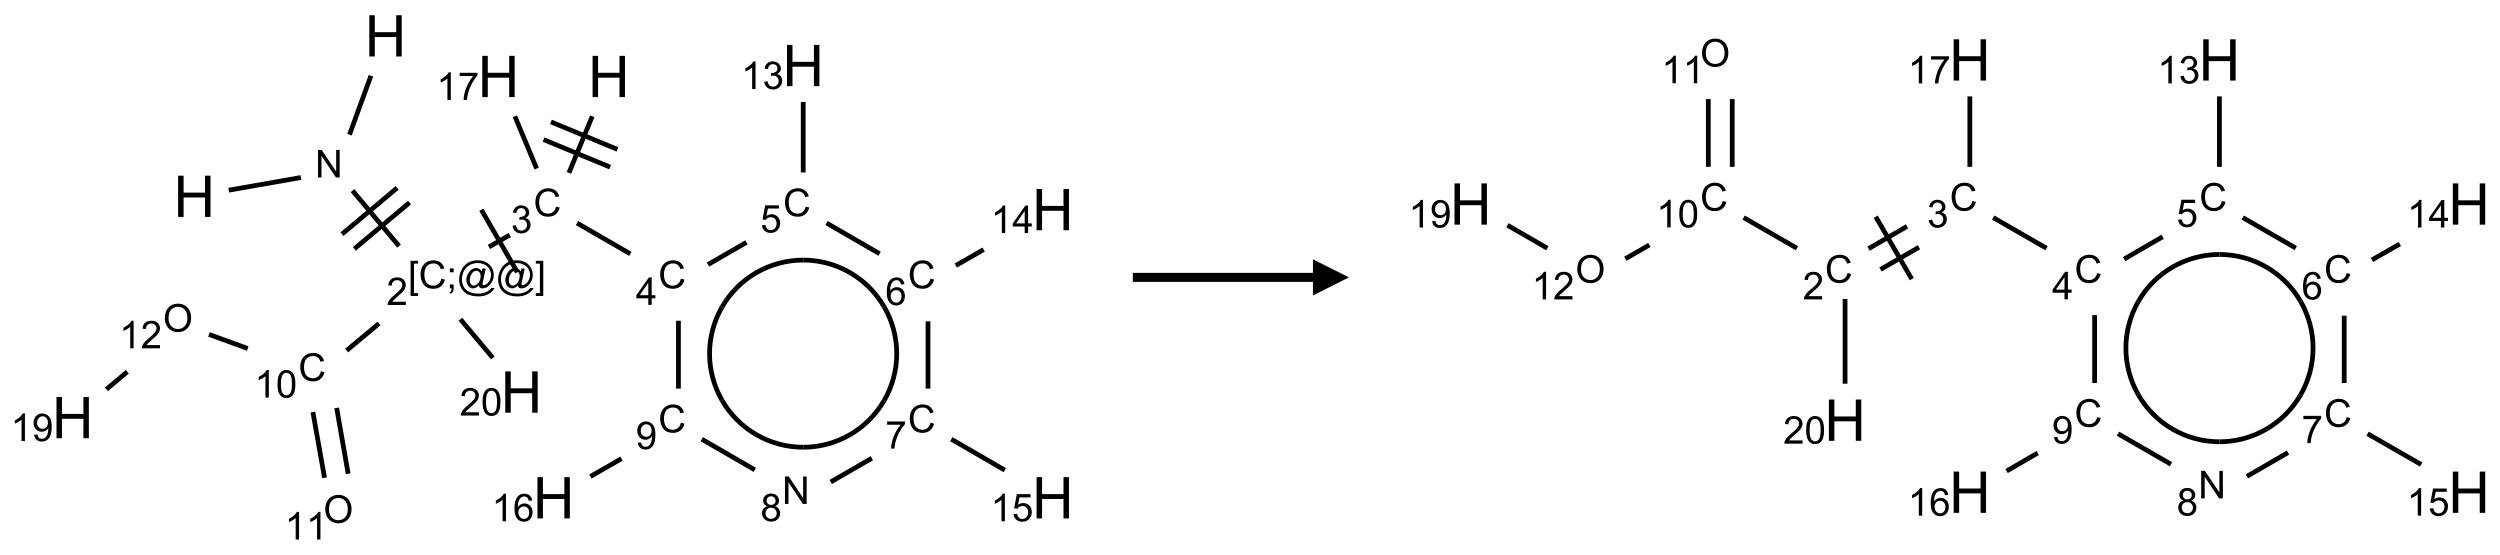 <?xml version="1.0" encoding="UTF-8"?>
<svg xmlns="http://www.w3.org/2000/svg" xmlns:xlink="http://www.w3.org/1999/xlink" width="694" height="154" viewBox="0 0 694 154">
<defs>
<g>
<g id="glyph-0-0">
<path d="M 2 0 L 2 -10 L 10 -10 L 10 0 Z M 2.25 -0.25 L 9.75 -0.25 L 9.75 -9.75 L 2.25 -9.75 Z M 2.25 -0.25 "/>
</g>
<g id="glyph-0-1">
<path d="M 1.281 0 L 1.281 -11.453 L 2.797 -11.453 L 2.797 -6.75 L 8.75 -6.75 L 8.75 -11.453 L 10.266 -11.453 L 10.266 0 L 8.75 0 L 8.75 -5.398 L 2.797 -5.398 L 2.797 0 Z M 1.281 0 "/>
</g>
<g id="glyph-1-0">
<path d="M 1.332 0 L 1.332 -6.668 L 6.668 -6.668 L 6.668 0 Z M 1.5 -0.168 L 6.5 -0.168 L 6.5 -6.5 L 1.5 -6.5 Z M 1.5 -0.168 "/>
</g>
<g id="glyph-1-1">
<path d="M 0.812 0 L 0.812 -7.637 L 1.848 -7.637 L 5.859 -1.641 L 5.859 -7.637 L 6.828 -7.637 L 6.828 0 L 5.793 0 L 1.781 -6 L 1.781 0 Z M 0.812 0 "/>
</g>
<g id="glyph-1-2">
<path d="M 0.723 2.121 L 0.723 -7.637 L 2.793 -7.637 L 2.793 -6.859 L 1.66 -6.859 L 1.66 1.344 L 2.793 1.344 L 2.793 2.121 Z M 0.723 2.121 "/>
</g>
<g id="glyph-1-3">
<path d="M 6.27 -2.676 L 7.281 -2.422 C 7.07 -1.594 6.688 -0.961 6.137 -0.523 C 5.586 -0.086 4.914 0.129 4.121 0.129 C 3.297 0.129 2.629 -0.039 2.113 -0.371 C 1.598 -0.707 1.203 -1.191 0.934 -1.828 C 0.664 -2.465 0.531 -3.145 0.531 -3.875 C 0.531 -4.672 0.684 -5.363 0.988 -5.957 C 1.293 -6.547 1.723 -6.996 2.285 -7.305 C 2.844 -7.613 3.461 -7.766 4.137 -7.766 C 4.898 -7.766 5.543 -7.57 6.062 -7.184 C 6.582 -6.793 6.945 -6.246 7.152 -5.543 L 6.156 -5.309 C 5.98 -5.863 5.723 -6.266 5.387 -6.52 C 5.051 -6.773 4.625 -6.902 4.113 -6.902 C 3.527 -6.902 3.039 -6.762 2.645 -6.48 C 2.25 -6.199 1.973 -5.82 1.812 -5.348 C 1.652 -4.871 1.574 -4.383 1.574 -3.879 C 1.574 -3.23 1.668 -2.664 1.855 -2.18 C 2.047 -1.695 2.34 -1.332 2.738 -1.094 C 3.137 -0.855 3.57 -0.734 4.035 -0.734 C 4.602 -0.734 5.082 -0.898 5.473 -1.223 C 5.867 -1.551 6.133 -2.035 6.27 -2.676 Z M 6.27 -2.676 "/>
</g>
<g id="glyph-1-4">
<path d="M 0.949 -4.465 L 0.949 -5.531 L 2.016 -5.531 L 2.016 -4.465 Z M 0.949 0 L 0.949 -1.066 L 2.016 -1.066 L 2.016 0 C 2.016 0.391 1.945 0.711 1.809 0.949 C 1.668 1.191 1.449 1.379 1.145 1.512 L 0.887 1.109 C 1.082 1.023 1.23 0.895 1.324 0.727 C 1.418 0.559 1.469 0.316 1.48 0 Z M 0.949 0 "/>
</g>
<g id="glyph-1-5">
<path d="M 6.047 -0.848 C 5.82 -0.59 5.57 -0.379 5.289 -0.223 C 5.008 -0.062 4.73 0.016 4.449 0.016 C 4.141 0.016 3.84 -0.074 3.547 -0.254 C 3.254 -0.434 3.02 -0.715 2.836 -1.09 C 2.652 -1.465 2.562 -1.875 2.562 -2.324 C 2.562 -2.875 2.703 -3.43 2.988 -3.98 C 3.27 -4.535 3.621 -4.953 4.043 -5.23 C 4.461 -5.508 4.871 -5.645 5.266 -5.645 C 5.566 -5.645 5.855 -5.566 6.129 -5.41 C 6.402 -5.25 6.641 -5.012 6.84 -4.688 L 7.016 -5.496 L 7.949 -5.496 L 7.199 -2 C 7.094 -1.516 7.043 -1.246 7.043 -1.191 C 7.043 -1.098 7.078 -1.02 7.148 -0.949 C 7.219 -0.883 7.305 -0.848 7.406 -0.848 C 7.59 -0.848 7.832 -0.953 8.129 -1.168 C 8.527 -1.445 8.84 -1.816 9.07 -2.285 C 9.301 -2.75 9.418 -3.234 9.418 -3.73 C 9.418 -4.309 9.27 -4.852 8.973 -5.355 C 8.676 -5.859 8.23 -6.262 7.645 -6.562 C 7.055 -6.863 6.406 -7.016 5.691 -7.016 C 4.879 -7.016 4.137 -6.824 3.465 -6.445 C 2.793 -6.066 2.273 -5.52 1.902 -4.809 C 1.535 -4.098 1.348 -3.34 1.348 -2.527 C 1.348 -1.676 1.535 -0.941 1.902 -0.328 C 2.273 0.285 2.809 0.742 3.508 1.035 C 4.207 1.328 4.984 1.473 5.832 1.473 C 6.742 1.473 7.504 1.32 8.121 1.016 C 8.734 0.711 9.195 0.34 9.5 -0.098 L 10.441 -0.098 C 10.266 0.266 9.961 0.637 9.531 1.016 C 9.102 1.395 8.59 1.695 7.996 1.914 C 7.402 2.133 6.688 2.246 5.848 2.246 C 5.078 2.246 4.367 2.145 3.715 1.949 C 3.066 1.75 2.512 1.453 2.051 1.055 C 1.594 0.656 1.25 0.199 1.016 -0.316 C 0.723 -0.973 0.578 -1.684 0.578 -2.441 C 0.578 -3.289 0.75 -4.098 1.098 -4.863 C 1.523 -5.805 2.125 -6.527 2.902 -7.027 C 3.684 -7.527 4.629 -7.777 5.738 -7.777 C 6.602 -7.777 7.375 -7.602 8.059 -7.246 C 8.746 -6.895 9.285 -6.371 9.684 -5.672 C 10.02 -5.07 10.188 -4.418 10.188 -3.715 C 10.188 -2.707 9.832 -1.812 9.125 -1.031 C 8.492 -0.328 7.801 0.02 7.051 0.02 C 6.812 0.02 6.617 -0.016 6.473 -0.09 C 6.324 -0.16 6.215 -0.266 6.145 -0.402 C 6.102 -0.488 6.066 -0.637 6.047 -0.848 Z M 3.527 -2.262 C 3.527 -1.785 3.641 -1.414 3.863 -1.152 C 4.09 -0.887 4.348 -0.754 4.641 -0.754 C 4.836 -0.754 5.039 -0.812 5.254 -0.93 C 5.469 -1.047 5.676 -1.219 5.871 -1.449 C 6.066 -1.676 6.23 -1.969 6.355 -2.32 C 6.48 -2.672 6.543 -3.027 6.543 -3.379 C 6.543 -3.852 6.426 -4.219 6.191 -4.48 C 5.957 -4.738 5.672 -4.871 5.332 -4.871 C 5.109 -4.871 4.902 -4.812 4.707 -4.699 C 4.512 -4.586 4.32 -4.406 4.137 -4.156 C 3.953 -3.906 3.805 -3.602 3.691 -3.246 C 3.582 -2.887 3.527 -2.559 3.527 -2.262 Z M 3.527 -2.262 "/>
</g>
<g id="glyph-1-6">
<path d="M 2.27 2.121 L 0.203 2.121 L 0.203 1.344 L 1.332 1.344 L 1.332 -6.859 L 0.203 -6.859 L 0.203 -7.637 L 2.27 -7.637 Z M 2.27 2.121 "/>
</g>
<g id="glyph-1-7">
<path d="M 5.371 -0.902 L 5.371 0 L 0.324 0 C 0.316 -0.227 0.352 -0.441 0.434 -0.652 C 0.562 -0.996 0.766 -1.332 1.051 -1.668 C 1.332 -2 1.742 -2.387 2.277 -2.824 C 3.105 -3.504 3.668 -4.043 3.957 -4.441 C 4.25 -4.84 4.395 -5.215 4.395 -5.566 C 4.395 -5.938 4.262 -6.254 3.996 -6.508 C 3.73 -6.762 3.387 -6.891 2.957 -6.891 C 2.508 -6.891 2.145 -6.754 1.875 -6.484 C 1.605 -6.215 1.469 -5.84 1.465 -5.359 L 0.5 -5.457 C 0.566 -6.176 0.812 -6.727 1.246 -7.102 C 1.676 -7.477 2.254 -7.668 2.98 -7.668 C 3.711 -7.668 4.293 -7.465 4.719 -7.059 C 5.145 -6.652 5.359 -6.148 5.359 -5.547 C 5.359 -5.242 5.297 -4.941 5.172 -4.645 C 5.047 -4.352 4.84 -4.039 4.551 -3.715 C 4.262 -3.387 3.777 -2.938 3.105 -2.371 C 2.543 -1.898 2.18 -1.578 2.02 -1.41 C 1.859 -1.242 1.73 -1.07 1.625 -0.902 Z M 5.371 -0.902 "/>
</g>
<g id="glyph-1-8">
<path d="M 0.449 -2.016 L 1.387 -2.141 C 1.492 -1.609 1.676 -1.227 1.934 -0.992 C 2.191 -0.758 2.508 -0.641 2.879 -0.641 C 3.32 -0.641 3.695 -0.793 3.996 -1.098 C 4.301 -1.402 4.453 -1.781 4.453 -2.234 C 4.453 -2.664 4.312 -3.02 4.031 -3.301 C 3.75 -3.578 3.391 -3.719 2.957 -3.719 C 2.781 -3.719 2.562 -3.684 2.297 -3.613 L 2.402 -4.438 C 2.465 -4.43 2.516 -4.426 2.551 -4.426 C 2.949 -4.426 3.312 -4.531 3.629 -4.738 C 3.949 -4.949 4.109 -5.27 4.109 -5.703 C 4.109 -6.047 3.992 -6.332 3.762 -6.559 C 3.527 -6.785 3.227 -6.895 2.859 -6.895 C 2.496 -6.895 2.191 -6.781 1.949 -6.551 C 1.707 -6.324 1.547 -5.98 1.48 -5.52 L 0.543 -5.688 C 0.656 -6.316 0.918 -6.805 1.324 -7.148 C 1.73 -7.492 2.234 -7.668 2.84 -7.668 C 3.254 -7.668 3.641 -7.578 3.988 -7.398 C 4.34 -7.219 4.609 -6.977 4.793 -6.668 C 4.98 -6.359 5.074 -6.031 5.074 -5.684 C 5.074 -5.352 4.984 -5.051 4.809 -4.781 C 4.629 -4.512 4.367 -4.297 4.02 -4.137 C 4.473 -4.031 4.824 -3.816 5.074 -3.488 C 5.324 -3.16 5.449 -2.75 5.449 -2.254 C 5.449 -1.59 5.203 -1.023 4.719 -0.559 C 4.234 -0.098 3.617 0.137 2.875 0.137 C 2.203 0.137 1.648 -0.062 1.207 -0.465 C 0.762 -0.863 0.512 -1.379 0.449 -2.016 Z M 0.449 -2.016 "/>
</g>
<g id="glyph-1-9">
<path d="M 3.449 0 L 3.449 -1.828 L 0.137 -1.828 L 0.137 -2.688 L 3.621 -7.637 L 4.387 -7.637 L 4.387 -2.688 L 5.418 -2.688 L 5.418 -1.828 L 4.387 -1.828 L 4.387 0 Z M 3.449 -2.688 L 3.449 -6.129 L 1.059 -2.688 Z M 3.449 -2.688 "/>
</g>
<g id="glyph-1-10">
<path d="M 0.441 -2 L 1.426 -2.082 C 1.5 -1.605 1.668 -1.242 1.934 -1.004 C 2.199 -0.762 2.52 -0.641 2.895 -0.641 C 3.348 -0.641 3.73 -0.812 4.043 -1.152 C 4.355 -1.492 4.512 -1.941 4.512 -2.504 C 4.512 -3.039 4.359 -3.461 4.059 -3.77 C 3.758 -4.078 3.367 -4.234 2.879 -4.234 C 2.578 -4.234 2.305 -4.164 2.062 -4.027 C 1.82 -3.891 1.629 -3.715 1.488 -3.496 L 0.609 -3.609 L 1.348 -7.531 L 5.145 -7.531 L 5.145 -6.637 L 2.098 -6.637 L 1.688 -4.582 C 2.145 -4.902 2.625 -5.062 3.129 -5.062 C 3.797 -5.062 4.359 -4.832 4.816 -4.371 C 5.277 -3.91 5.504 -3.312 5.504 -2.59 C 5.504 -1.898 5.305 -1.301 4.902 -0.797 C 4.41 -0.18 3.742 0.129 2.895 0.129 C 2.199 0.129 1.633 -0.062 1.195 -0.453 C 0.758 -0.844 0.504 -1.359 0.441 -2 Z M 0.441 -2 "/>
</g>
<g id="glyph-1-11">
<path d="M 3.973 0 L 3.035 0 L 3.035 -5.973 C 2.809 -5.758 2.516 -5.543 2.148 -5.328 C 1.781 -5.113 1.453 -4.953 1.16 -4.844 L 1.16 -5.75 C 1.684 -5.996 2.145 -6.297 2.535 -6.645 C 2.93 -6.996 3.207 -7.336 3.371 -7.668 L 3.973 -7.668 Z M 3.973 0 "/>
</g>
<g id="glyph-1-12">
<path d="M 5.309 -5.766 L 4.375 -5.691 C 4.293 -6.059 4.172 -6.328 4.02 -6.496 C 3.766 -6.762 3.453 -6.895 3.082 -6.895 C 2.785 -6.895 2.523 -6.812 2.297 -6.645 C 2 -6.43 1.77 -6.117 1.598 -5.703 C 1.43 -5.289 1.34 -4.703 1.332 -3.938 C 1.559 -4.281 1.836 -4.535 2.16 -4.703 C 2.488 -4.871 2.828 -4.953 3.188 -4.953 C 3.812 -4.953 4.344 -4.723 4.785 -4.262 C 5.223 -3.801 5.441 -3.207 5.441 -2.48 C 5.441 -2 5.34 -1.555 5.133 -1.145 C 4.926 -0.73 4.641 -0.418 4.281 -0.199 C 3.922 0.02 3.512 0.129 3.051 0.129 C 2.27 0.129 1.633 -0.156 1.141 -0.73 C 0.648 -1.305 0.402 -2.254 0.402 -3.574 C 0.402 -5.051 0.672 -6.121 1.219 -6.793 C 1.695 -7.375 2.336 -7.668 3.141 -7.668 C 3.742 -7.668 4.234 -7.5 4.617 -7.16 C 5 -6.824 5.23 -6.359 5.309 -5.766 Z M 1.48 -2.473 C 1.48 -2.152 1.547 -1.844 1.684 -1.547 C 1.82 -1.25 2.016 -1.027 2.262 -0.871 C 2.508 -0.719 2.766 -0.641 3.035 -0.641 C 3.434 -0.641 3.773 -0.801 4.059 -1.121 C 4.344 -1.441 4.484 -1.875 4.484 -2.422 C 4.484 -2.949 4.344 -3.367 4.062 -3.668 C 3.781 -3.973 3.426 -4.125 3 -4.125 C 2.578 -4.125 2.219 -3.973 1.922 -3.668 C 1.625 -3.363 1.48 -2.969 1.48 -2.473 Z M 1.48 -2.473 "/>
</g>
<g id="glyph-1-13">
<path d="M 0.504 -6.637 L 0.504 -7.535 L 5.449 -7.535 L 5.449 -6.809 C 4.961 -6.289 4.48 -5.602 4.004 -4.746 C 3.527 -3.887 3.156 -3.004 2.895 -2.098 C 2.707 -1.461 2.59 -0.762 2.535 0 L 1.574 0 C 1.582 -0.602 1.703 -1.328 1.926 -2.176 C 2.152 -3.027 2.477 -3.848 2.898 -4.637 C 3.32 -5.426 3.77 -6.094 4.246 -6.637 Z M 0.504 -6.637 "/>
</g>
<g id="glyph-1-14">
<path d="M 1.887 -4.141 C 1.496 -4.281 1.207 -4.484 1.02 -4.75 C 0.832 -5.016 0.738 -5.328 0.738 -5.699 C 0.738 -6.254 0.938 -6.719 1.34 -7.098 C 1.738 -7.477 2.27 -7.668 2.934 -7.668 C 3.598 -7.668 4.137 -7.473 4.543 -7.086 C 4.949 -6.699 5.152 -6.227 5.152 -5.672 C 5.152 -5.316 5.059 -5.008 4.871 -4.746 C 4.688 -4.484 4.406 -4.281 4.027 -4.141 C 4.496 -3.988 4.852 -3.742 5.098 -3.402 C 5.34 -3.062 5.465 -2.656 5.465 -2.184 C 5.465 -1.531 5.234 -0.98 4.77 -0.535 C 4.309 -0.09 3.703 0.129 2.949 0.129 C 2.195 0.129 1.586 -0.094 1.125 -0.539 C 0.664 -0.984 0.434 -1.543 0.434 -2.207 C 0.434 -2.703 0.559 -3.121 0.809 -3.457 C 1.062 -3.793 1.422 -4.02 1.887 -4.141 Z M 1.699 -5.73 C 1.699 -5.367 1.812 -5.074 2.047 -4.844 C 2.281 -4.613 2.582 -4.5 2.953 -4.5 C 3.312 -4.5 3.609 -4.613 3.84 -4.84 C 4.07 -5.066 4.188 -5.348 4.188 -5.676 C 4.188 -6.02 4.07 -6.309 3.832 -6.543 C 3.594 -6.777 3.297 -6.895 2.941 -6.895 C 2.586 -6.895 2.289 -6.781 2.051 -6.551 C 1.816 -6.324 1.699 -6.047 1.699 -5.73 Z M 1.395 -2.203 C 1.395 -1.938 1.461 -1.676 1.586 -1.426 C 1.711 -1.176 1.902 -0.984 2.152 -0.848 C 2.402 -0.711 2.672 -0.641 2.957 -0.641 C 3.406 -0.641 3.777 -0.785 4.066 -1.074 C 4.359 -1.363 4.504 -1.727 4.504 -2.172 C 4.504 -2.625 4.355 -2.996 4.055 -3.293 C 3.754 -3.586 3.379 -3.734 2.926 -3.734 C 2.484 -3.734 2.121 -3.59 1.832 -3.297 C 1.543 -3.004 1.395 -2.641 1.395 -2.203 Z M 1.395 -2.203 "/>
</g>
<g id="glyph-1-15">
<path d="M 0.582 -1.766 L 1.484 -1.848 C 1.562 -1.426 1.707 -1.117 1.922 -0.926 C 2.137 -0.734 2.414 -0.641 2.75 -0.641 C 3.039 -0.641 3.289 -0.707 3.508 -0.84 C 3.727 -0.973 3.902 -1.148 4.043 -1.367 C 4.18 -1.586 4.297 -1.887 4.391 -2.262 C 4.484 -2.637 4.531 -3.016 4.531 -3.406 C 4.531 -3.449 4.531 -3.512 4.527 -3.594 C 4.34 -3.297 4.082 -3.055 3.758 -2.867 C 3.434 -2.68 3.082 -2.59 2.703 -2.59 C 2.07 -2.59 1.535 -2.816 1.098 -3.277 C 0.66 -3.734 0.441 -4.34 0.441 -5.09 C 0.441 -5.863 0.672 -6.484 1.129 -6.957 C 1.586 -7.43 2.156 -7.668 2.844 -7.668 C 3.34 -7.668 3.793 -7.531 4.207 -7.266 C 4.617 -7 4.93 -6.617 5.145 -6.121 C 5.355 -5.629 5.465 -4.91 5.465 -3.973 C 5.465 -2.996 5.359 -2.223 5.145 -1.645 C 4.934 -1.066 4.617 -0.625 4.199 -0.324 C 3.781 -0.02 3.293 0.129 2.73 0.129 C 2.133 0.129 1.645 -0.035 1.266 -0.367 C 0.887 -0.699 0.66 -1.164 0.582 -1.766 Z M 4.422 -5.137 C 4.422 -5.676 4.277 -6.102 3.992 -6.418 C 3.707 -6.734 3.359 -6.891 2.957 -6.891 C 2.543 -6.891 2.18 -6.719 1.871 -6.379 C 1.562 -6.039 1.406 -5.598 1.406 -5.059 C 1.406 -4.57 1.555 -4.176 1.848 -3.871 C 2.141 -3.566 2.5 -3.418 2.934 -3.418 C 3.367 -3.418 3.723 -3.57 4.004 -3.871 C 4.281 -4.176 4.422 -4.598 4.422 -5.137 Z M 4.422 -5.137 "/>
</g>
<g id="glyph-1-16">
<path d="M 0.441 -3.766 C 0.441 -4.668 0.535 -5.395 0.723 -5.945 C 0.906 -6.496 1.184 -6.922 1.551 -7.219 C 1.918 -7.516 2.375 -7.668 2.934 -7.668 C 3.344 -7.668 3.703 -7.586 4.012 -7.418 C 4.32 -7.254 4.574 -7.016 4.777 -6.707 C 4.977 -6.395 5.137 -6.016 5.25 -5.57 C 5.363 -5.125 5.422 -4.523 5.422 -3.766 C 5.422 -2.871 5.328 -2.148 5.145 -1.598 C 4.961 -1.047 4.688 -0.621 4.32 -0.32 C 3.953 -0.02 3.492 0.129 2.934 0.129 C 2.195 0.129 1.617 -0.133 1.199 -0.66 C 0.695 -1.297 0.441 -2.332 0.441 -3.766 Z M 1.406 -3.766 C 1.406 -2.512 1.555 -1.68 1.848 -1.262 C 2.141 -0.848 2.5 -0.641 2.934 -0.641 C 3.363 -0.641 3.727 -0.848 4.02 -1.266 C 4.312 -1.684 4.457 -2.516 4.457 -3.766 C 4.457 -5.023 4.312 -5.859 4.02 -6.27 C 3.727 -6.684 3.359 -6.891 2.922 -6.891 C 2.492 -6.891 2.148 -6.707 1.891 -6.344 C 1.566 -5.879 1.406 -5.02 1.406 -3.766 Z M 1.406 -3.766 "/>
</g>
<g id="glyph-1-17">
<path d="M 0.516 -3.719 C 0.516 -4.984 0.855 -5.977 1.535 -6.695 C 2.215 -7.414 3.094 -7.77 4.172 -7.77 C 4.875 -7.77 5.512 -7.602 6.078 -7.266 C 6.645 -6.93 7.074 -6.461 7.371 -5.855 C 7.668 -5.254 7.816 -4.57 7.816 -3.809 C 7.816 -3.035 7.66 -2.34 7.348 -1.73 C 7.035 -1.117 6.594 -0.656 6.02 -0.34 C 5.449 -0.027 4.828 0.129 4.168 0.129 C 3.449 0.129 2.805 -0.043 2.238 -0.391 C 1.672 -0.738 1.246 -1.211 0.953 -1.812 C 0.66 -2.414 0.516 -3.047 0.516 -3.719 Z M 1.559 -3.703 C 1.559 -2.781 1.805 -2.059 2.301 -1.527 C 2.793 -1 3.414 -0.734 4.16 -0.734 C 4.922 -0.734 5.547 -1 6.039 -1.535 C 6.531 -2.07 6.777 -2.828 6.777 -3.812 C 6.777 -4.434 6.672 -4.977 6.461 -5.441 C 6.25 -5.902 5.945 -6.262 5.539 -6.52 C 5.133 -6.773 4.68 -6.902 4.176 -6.902 C 3.461 -6.902 2.848 -6.656 2.332 -6.164 C 1.816 -5.672 1.559 -4.852 1.559 -3.703 Z M 1.559 -3.703 "/>
</g>
</g>
</defs>
<path fill="none" stroke-width="0.033" stroke-linecap="butt" stroke-linejoin="miter" stroke="rgb(0%, 0%, 0%)" stroke-opacity="1" stroke-miterlimit="10" d="M 1.083 1.071 L 1.584 0.983 " transform="matrix(40, 0, 0, 40, 20.174, 9.957)"/>
<path fill="none" stroke-width="0.033" stroke-linecap="butt" stroke-linejoin="miter" stroke="rgb(0%, 0%, 0%)" stroke-opacity="1" stroke-miterlimit="10" d="M 1.921 0.686 L 2.07 0.277 " transform="matrix(40, 0, 0, 40, 20.174, 9.957)"/>
<path fill="none" stroke-width="0.033" stroke-linecap="butt" stroke-linejoin="miter" stroke="rgb(0%, 0%, 0%)" stroke-opacity="1" stroke-miterlimit="10" d="M 1.942 1.074 L 2.265 1.459 " transform="matrix(40, 0, 0, 40, 20.174, 9.957)"/>
<path fill="none" stroke-width="0.033" stroke-linecap="butt" stroke-linejoin="miter" stroke="rgb(0%, 0%, 0%)" stroke-opacity="1" stroke-miterlimit="10" d="M 1.955 1.478 L 2.338 1.157 " transform="matrix(40, 0, 0, 40, 20.174, 9.957)"/>
<path fill="none" stroke-width="0.033" stroke-linecap="butt" stroke-linejoin="miter" stroke="rgb(0%, 0%, 0%)" stroke-opacity="1" stroke-miterlimit="10" d="M 1.869 1.376 L 2.252 1.055 " transform="matrix(40, 0, 0, 40, 20.174, 9.957)"/>
<path fill="none" stroke-width="0.033" stroke-linecap="butt" stroke-linejoin="miter" stroke="rgb(0%, 0%, 0%)" stroke-opacity="1" stroke-miterlimit="10" d="M 2.889 1.465 L 3.033 1.382 " transform="matrix(40, 0, 0, 40, 20.174, 9.957)"/>
<path fill="none" stroke-width="0.033" stroke-linecap="butt" stroke-linejoin="miter" stroke="rgb(0%, 0%, 0%)" stroke-opacity="1" stroke-miterlimit="10" d="M 3.086 1.64 L 2.836 1.207 " transform="matrix(40, 0, 0, 40, 20.174, 9.957)"/>
<path fill="none" stroke-width="0.033" stroke-linecap="butt" stroke-linejoin="miter" stroke="rgb(0%, 0%, 0%)" stroke-opacity="1" stroke-miterlimit="10" d="M 3.444 0.951 L 3.606 0.558 " transform="matrix(40, 0, 0, 40, 20.174, 9.957)"/>
<path fill="none" stroke-width="0.033" stroke-linecap="butt" stroke-linejoin="miter" stroke="rgb(0%, 0%, 0%)" stroke-opacity="1" stroke-miterlimit="10" d="M 3.781 0.788 L 3.319 0.597 " transform="matrix(40, 0, 0, 40, 20.174, 9.957)"/>
<path fill="none" stroke-width="0.033" stroke-linecap="butt" stroke-linejoin="miter" stroke="rgb(0%, 0%, 0%)" stroke-opacity="1" stroke-miterlimit="10" d="M 3.73 0.911 L 3.268 0.72 " transform="matrix(40, 0, 0, 40, 20.174, 9.957)"/>
<path fill="none" stroke-width="0.033" stroke-linecap="butt" stroke-linejoin="miter" stroke="rgb(0%, 0%, 0%)" stroke-opacity="1" stroke-miterlimit="10" d="M 3.5 1.299 L 3.87 1.513 " transform="matrix(40, 0, 0, 40, 20.174, 9.957)"/>
<path fill="none" stroke-width="0.033" stroke-linecap="butt" stroke-linejoin="miter" stroke="rgb(0%, 0%, 0%)" stroke-opacity="1" stroke-miterlimit="10" d="M 4.409 1.587 L 4.676 1.433 " transform="matrix(40, 0, 0, 40, 20.174, 9.957)"/>
<path fill="none" stroke-width="0.033" stroke-linecap="butt" stroke-linejoin="miter" stroke="rgb(0%, 0%, 0%)" stroke-opacity="1" stroke-miterlimit="10" d="M 5.07 0.948 L 5.07 0.459 " transform="matrix(40, 0, 0, 40, 20.174, 9.957)"/>
<path fill="none" stroke-width="0.033" stroke-linecap="butt" stroke-linejoin="miter" stroke="rgb(0%, 0%, 0%)" stroke-opacity="1" stroke-miterlimit="10" d="M 5.232 1.299 L 5.6 1.512 " transform="matrix(40, 0, 0, 40, 20.174, 9.957)"/>
<path fill="none" stroke-width="0.033" stroke-linecap="butt" stroke-linejoin="miter" stroke="rgb(0%, 0%, 0%)" stroke-opacity="1" stroke-miterlimit="10" d="M 6.129 1.594 L 6.322 1.483 " transform="matrix(40, 0, 0, 40, 20.174, 9.957)"/>
<path fill="none" stroke-width="0.033" stroke-linecap="butt" stroke-linejoin="miter" stroke="rgb(0%, 0%, 0%)" stroke-opacity="1" stroke-miterlimit="10" d="M 5.936 1.981 L 5.936 2.448 " transform="matrix(40, 0, 0, 40, 20.174, 9.957)"/>
<path fill="none" stroke-width="0.033" stroke-linecap="butt" stroke-linejoin="miter" stroke="rgb(0%, 0%, 0%)" stroke-opacity="1" stroke-miterlimit="10" d="M 6.098 2.799 L 6.469 3.014 " transform="matrix(40, 0, 0, 40, 20.174, 9.957)"/>
<path fill="none" stroke-width="0.033" stroke-linecap="butt" stroke-linejoin="miter" stroke="rgb(0%, 0%, 0%)" stroke-opacity="1" stroke-miterlimit="10" d="M 5.546 2.931 L 5.261 3.096 " transform="matrix(40, 0, 0, 40, 20.174, 9.957)"/>
<path fill="none" stroke-width="0.033" stroke-linecap="butt" stroke-linejoin="miter" stroke="rgb(0%, 0%, 0%)" stroke-opacity="1" stroke-miterlimit="10" d="M 4.734 3.012 L 4.366 2.799 " transform="matrix(40, 0, 0, 40, 20.174, 9.957)"/>
<path fill="none" stroke-width="0.033" stroke-linecap="butt" stroke-linejoin="miter" stroke="rgb(0%, 0%, 0%)" stroke-opacity="1" stroke-miterlimit="10" d="M 4.204 2.448 L 4.204 1.977 " transform="matrix(40, 0, 0, 40, 20.174, 9.957)"/>
<path fill="none" stroke-width="0.033" stroke-linecap="butt" stroke-linejoin="miter" stroke="rgb(0%, 0%, 0%)" stroke-opacity="1" stroke-miterlimit="10" d="M 3.809 2.934 L 3.593 3.058 " transform="matrix(40, 0, 0, 40, 20.174, 9.957)"/>
<path fill="none" stroke-width="0.033" stroke-linecap="butt" stroke-linejoin="miter" stroke="rgb(0%, 0%, 0%)" stroke-opacity="1" stroke-miterlimit="10" d="M 3.22 0.921 L 3.069 0.558 " transform="matrix(40, 0, 0, 40, 20.174, 9.957)"/>
<path fill="none" stroke-width="0.033" stroke-linecap="butt" stroke-linejoin="miter" stroke="rgb(0%, 0%, 0%)" stroke-opacity="1" stroke-miterlimit="10" d="M 2.126 1.996 L 1.901 2.184 " transform="matrix(40, 0, 0, 40, 20.174, 9.957)"/>
<path fill="none" stroke-width="0.033" stroke-linecap="butt" stroke-linejoin="miter" stroke="rgb(0%, 0%, 0%)" stroke-opacity="1" stroke-miterlimit="10" d="M 1.667 2.611 L 1.748 3.067 " transform="matrix(40, 0, 0, 40, 20.174, 9.957)"/>
<path fill="none" stroke-width="0.033" stroke-linecap="butt" stroke-linejoin="miter" stroke="rgb(0%, 0%, 0%)" stroke-opacity="1" stroke-miterlimit="10" d="M 1.832 2.582 L 1.912 3.039 " transform="matrix(40, 0, 0, 40, 20.174, 9.957)"/>
<path fill="none" stroke-width="0.033" stroke-linecap="butt" stroke-linejoin="miter" stroke="rgb(0%, 0%, 0%)" stroke-opacity="1" stroke-miterlimit="10" d="M 1.215 2.17 L 0.946 2.072 " transform="matrix(40, 0, 0, 40, 20.174, 9.957)"/>
<path fill="none" stroke-width="0.033" stroke-linecap="butt" stroke-linejoin="miter" stroke="rgb(0%, 0%, 0%)" stroke-opacity="1" stroke-miterlimit="10" d="M 0.379 2.331 L 0.234 2.453 " transform="matrix(40, 0, 0, 40, 20.174, 9.957)"/>
<path fill="none" stroke-width="0.033" stroke-linecap="butt" stroke-linejoin="miter" stroke="rgb(0%, 0%, 0%)" stroke-opacity="1" stroke-miterlimit="10" d="M 2.691 1.967 L 2.916 2.235 " transform="matrix(40, 0, 0, 40, 20.174, 9.957)"/>
<path fill="none" stroke-width="0.033" stroke-linecap="butt" stroke-linejoin="miter" stroke="rgb(0%, 0%, 0%)" stroke-opacity="1" stroke-miterlimit="10" d="M 4.507 1.881 C 4.623 1.68 4.838 1.556 5.07 1.556 " transform="matrix(40, 0, 0, 40, 20.174, 9.957)"/>
<path fill="none" stroke-width="0.033" stroke-linecap="butt" stroke-linejoin="miter" stroke="rgb(0%, 0%, 0%)" stroke-opacity="1" stroke-miterlimit="10" d="M 4.507 2.53 C 4.391 2.329 4.391 2.082 4.507 1.881 " transform="matrix(40, 0, 0, 40, 20.174, 9.957)"/>
<path fill="none" stroke-width="0.033" stroke-linecap="butt" stroke-linejoin="miter" stroke="rgb(0%, 0%, 0%)" stroke-opacity="1" stroke-miterlimit="10" d="M 5.07 2.855 C 4.838 2.855 4.623 2.731 4.507 2.53 " transform="matrix(40, 0, 0, 40, 20.174, 9.957)"/>
<path fill="none" stroke-width="0.033" stroke-linecap="butt" stroke-linejoin="miter" stroke="rgb(0%, 0%, 0%)" stroke-opacity="1" stroke-miterlimit="10" d="M 5.632 2.53 C 5.516 2.731 5.302 2.855 5.07 2.855 " transform="matrix(40, 0, 0, 40, 20.174, 9.957)"/>
<path fill="none" stroke-width="0.033" stroke-linecap="butt" stroke-linejoin="miter" stroke="rgb(0%, 0%, 0%)" stroke-opacity="1" stroke-miterlimit="10" d="M 5.632 1.881 C 5.748 2.082 5.748 2.329 5.632 2.53 " transform="matrix(40, 0, 0, 40, 20.174, 9.957)"/>
<path fill="none" stroke-width="0.033" stroke-linecap="butt" stroke-linejoin="miter" stroke="rgb(0%, 0%, 0%)" stroke-opacity="1" stroke-miterlimit="10" d="M 5.07 1.556 C 5.302 1.556 5.516 1.68 5.632 1.881 " transform="matrix(40, 0, 0, 40, 20.174, 9.957)"/>
<g fill="rgb(0%, 0%, 0%)" fill-opacity="1">
<use xlink:href="#glyph-0-1" x="48.168" y="60.219"/>
</g>
<g fill="rgb(0%, 0%, 0%)" fill-opacity="1">
<use xlink:href="#glyph-1-1" x="87.461" y="49.258"/>
</g>
<g fill="rgb(0%, 0%, 0%)" fill-opacity="1">
<use xlink:href="#glyph-0-1" x="101.242" y="15.684"/>
</g>
<g fill="rgb(0%, 0%, 0%)" fill-opacity="1">
<use xlink:href="#glyph-1-2" x="113.258" y="80.039"/>
<use xlink:href="#glyph-1-3" x="116.221" y="80.039"/>
<use xlink:href="#glyph-1-4" x="123.924" y="80.039"/>
<use xlink:href="#glyph-1-5" x="126.888" y="80.039"/>
<use xlink:href="#glyph-1-5" x="137.716" y="80.039"/>
<use xlink:href="#glyph-1-6" x="148.544" y="80.039"/>
</g>
<g fill="rgb(0%, 0%, 0%)" fill-opacity="1">
<use xlink:href="#glyph-1-7" x="107.281" y="84.668"/>
</g>
<g fill="rgb(0%, 0%, 0%)" fill-opacity="1">
<use xlink:href="#glyph-1-3" x="148.094" y="60.031"/>
</g>
<g fill="rgb(0%, 0%, 0%)" fill-opacity="1">
<use xlink:href="#glyph-1-8" x="141.844" y="64.668"/>
</g>
<g fill="rgb(0%, 0%, 0%)" fill-opacity="1">
<use xlink:href="#glyph-0-1" x="163.223" y="26.957"/>
</g>
<g fill="rgb(0%, 0%, 0%)" fill-opacity="1">
<use xlink:href="#glyph-1-3" x="182.734" y="80.031"/>
</g>
<g fill="rgb(0%, 0%, 0%)" fill-opacity="1">
<use xlink:href="#glyph-1-9" x="176.516" y="84.637"/>
</g>
<g fill="rgb(0%, 0%, 0%)" fill-opacity="1">
<use xlink:href="#glyph-1-3" x="217.375" y="60.031"/>
</g>
<g fill="rgb(0%, 0%, 0%)" fill-opacity="1">
<use xlink:href="#glyph-1-10" x="211.066" y="64.535"/>
</g>
<g fill="rgb(0%, 0%, 0%)" fill-opacity="1">
<use xlink:href="#glyph-0-1" x="217.195" y="23.914"/>
</g>
<g fill="rgb(0%, 0%, 0%)" fill-opacity="1">
<use xlink:href="#glyph-1-11" x="205.762" y="24.707"/>
<use xlink:href="#glyph-1-8" x="211.694" y="24.707"/>
</g>
<g fill="rgb(0%, 0%, 0%)" fill-opacity="1">
<use xlink:href="#glyph-1-3" x="252.016" y="80.031"/>
</g>
<g fill="rgb(0%, 0%, 0%)" fill-opacity="1">
<use xlink:href="#glyph-1-12" x="245.77" y="84.668"/>
</g>
<g fill="rgb(0%, 0%, 0%)" fill-opacity="1">
<use xlink:href="#glyph-0-1" x="286.477" y="63.914"/>
</g>
<g fill="rgb(0%, 0%, 0%)" fill-opacity="1">
<use xlink:href="#glyph-1-11" x="275.074" y="64.707"/>
<use xlink:href="#glyph-1-9" x="281.007" y="64.707"/>
</g>
<g fill="rgb(0%, 0%, 0%)" fill-opacity="1">
<use xlink:href="#glyph-1-3" x="252.016" y="120.031"/>
</g>
<g fill="rgb(0%, 0%, 0%)" fill-opacity="1">
<use xlink:href="#glyph-1-13" x="245.766" y="124.539"/>
</g>
<g fill="rgb(0%, 0%, 0%)" fill-opacity="1">
<use xlink:href="#glyph-0-1" x="286.477" y="143.914"/>
</g>
<g fill="rgb(0%, 0%, 0%)" fill-opacity="1">
<use xlink:href="#glyph-1-11" x="274.984" y="144.707"/>
<use xlink:href="#glyph-1-10" x="280.917" y="144.707"/>
</g>
<g fill="rgb(0%, 0%, 0%)" fill-opacity="1">
<use xlink:href="#glyph-1-1" x="217.094" y="139.898"/>
</g>
<g fill="rgb(0%, 0%, 0%)" fill-opacity="1">
<use xlink:href="#glyph-1-14" x="211.109" y="144.668"/>
</g>
<g fill="rgb(0%, 0%, 0%)" fill-opacity="1">
<use xlink:href="#glyph-1-3" x="182.734" y="120.031"/>
</g>
<g fill="rgb(0%, 0%, 0%)" fill-opacity="1">
<use xlink:href="#glyph-1-15" x="176.465" y="124.668"/>
</g>
<g fill="rgb(0%, 0%, 0%)" fill-opacity="1">
<use xlink:href="#glyph-0-1" x="147.914" y="143.914"/>
</g>
<g fill="rgb(0%, 0%, 0%)" fill-opacity="1">
<use xlink:href="#glyph-1-11" x="136.484" y="144.707"/>
<use xlink:href="#glyph-1-12" x="142.417" y="144.707"/>
</g>
<g fill="rgb(0%, 0%, 0%)" fill-opacity="1">
<use xlink:href="#glyph-0-1" x="132.605" y="26.957"/>
</g>
<g fill="rgb(0%, 0%, 0%)" fill-opacity="1">
<use xlink:href="#glyph-1-11" x="121.172" y="27.75"/>
<use xlink:href="#glyph-1-13" x="127.104" y="27.75"/>
</g>
<g fill="rgb(0%, 0%, 0%)" fill-opacity="1">
<use xlink:href="#glyph-1-3" x="82.812" y="105.742"/>
</g>
<g fill="rgb(0%, 0%, 0%)" fill-opacity="1">
<use xlink:href="#glyph-1-11" x="70.652" y="110.379"/>
<use xlink:href="#glyph-1-16" x="76.585" y="110.379"/>
</g>
<g fill="rgb(0%, 0%, 0%)" fill-opacity="1">
<use xlink:href="#glyph-1-17" x="89.773" y="145.141"/>
</g>
<g fill="rgb(0%, 0%, 0%)" fill-opacity="1">
<use xlink:href="#glyph-1-11" x="79.047" y="149.77"/>
<use xlink:href="#glyph-1-11" x="84.979" y="149.77"/>
</g>
<g fill="rgb(0%, 0%, 0%)" fill-opacity="1">
<use xlink:href="#glyph-1-17" x="45.238" y="92.066"/>
</g>
<g fill="rgb(0%, 0%, 0%)" fill-opacity="1">
<use xlink:href="#glyph-1-11" x="33.117" y="96.699"/>
<use xlink:href="#glyph-1-7" x="39.049" y="96.699"/>
</g>
<g fill="rgb(0%, 0%, 0%)" fill-opacity="1">
<use xlink:href="#glyph-0-1" x="14.402" y="121.656"/>
</g>
<g fill="rgb(0%, 0%, 0%)" fill-opacity="1">
<use xlink:href="#glyph-1-11" x="2.949" y="122.449"/>
<use xlink:href="#glyph-1-15" x="8.882" y="122.449"/>
</g>
<g fill="rgb(0%, 0%, 0%)" fill-opacity="1">
<use xlink:href="#glyph-0-1" x="138.984" y="114.555"/>
</g>
<g fill="rgb(0%, 0%, 0%)" fill-opacity="1">
<use xlink:href="#glyph-1-7" x="127.578" y="115.348"/>
<use xlink:href="#glyph-1-16" x="133.51" y="115.348"/>
</g>
<path fill-rule="nonzero" fill="rgb(0%, 0%, 0%)" fill-opacity="1" d="M 314.477 78.25 L 364.477 78.25 L 364.477 82 L 374.477 77 L 364.477 72 L 364.477 75.75 L 314.477 75.75 "/>
<path fill="none" stroke-width="0.033" stroke-linecap="butt" stroke-linejoin="miter" stroke="rgb(0%, 0%, 0%)" stroke-opacity="1" stroke-miterlimit="10" d="M 2.844 1.454 L 3.111 1.3 " transform="matrix(40, 0, 0, 40, 408.268, 16.637)"/>
<path fill="none" stroke-width="0.033" stroke-linecap="butt" stroke-linejoin="miter" stroke="rgb(0%, 0%, 0%)" stroke-opacity="1" stroke-miterlimit="10" d="M 2.761 1.31 L 3.028 1.155 " transform="matrix(40, 0, 0, 40, 408.268, 16.637)"/>
<path fill="none" stroke-width="0.033" stroke-linecap="butt" stroke-linejoin="miter" stroke="rgb(0%, 0%, 0%)" stroke-opacity="1" stroke-miterlimit="10" d="M 3.061 1.521 L 2.811 1.088 " transform="matrix(40, 0, 0, 40, 408.268, 16.637)"/>
<path fill="none" stroke-width="0.033" stroke-linecap="butt" stroke-linejoin="miter" stroke="rgb(0%, 0%, 0%)" stroke-opacity="1" stroke-miterlimit="10" d="M 3.626 1.094 L 3.996 1.307 " transform="matrix(40, 0, 0, 40, 408.268, 16.637)"/>
<path fill="none" stroke-width="0.033" stroke-linecap="butt" stroke-linejoin="miter" stroke="rgb(0%, 0%, 0%)" stroke-opacity="1" stroke-miterlimit="10" d="M 4.535 1.382 L 4.802 1.227 " transform="matrix(40, 0, 0, 40, 408.268, 16.637)"/>
<path fill="none" stroke-width="0.033" stroke-linecap="butt" stroke-linejoin="miter" stroke="rgb(0%, 0%, 0%)" stroke-opacity="1" stroke-miterlimit="10" d="M 5.196 0.742 L 5.196 0.253 " transform="matrix(40, 0, 0, 40, 408.268, 16.637)"/>
<path fill="none" stroke-width="0.033" stroke-linecap="butt" stroke-linejoin="miter" stroke="rgb(0%, 0%, 0%)" stroke-opacity="1" stroke-miterlimit="10" d="M 5.358 1.094 L 5.726 1.306 " transform="matrix(40, 0, 0, 40, 408.268, 16.637)"/>
<path fill="none" stroke-width="0.033" stroke-linecap="butt" stroke-linejoin="miter" stroke="rgb(0%, 0%, 0%)" stroke-opacity="1" stroke-miterlimit="10" d="M 6.255 1.388 L 6.448 1.277 " transform="matrix(40, 0, 0, 40, 408.268, 16.637)"/>
<path fill="none" stroke-width="0.033" stroke-linecap="butt" stroke-linejoin="miter" stroke="rgb(0%, 0%, 0%)" stroke-opacity="1" stroke-miterlimit="10" d="M 6.062 1.775 L 6.062 2.242 " transform="matrix(40, 0, 0, 40, 408.268, 16.637)"/>
<path fill="none" stroke-width="0.033" stroke-linecap="butt" stroke-linejoin="miter" stroke="rgb(0%, 0%, 0%)" stroke-opacity="1" stroke-miterlimit="10" d="M 6.224 2.594 L 6.596 2.808 " transform="matrix(40, 0, 0, 40, 408.268, 16.637)"/>
<path fill="none" stroke-width="0.033" stroke-linecap="butt" stroke-linejoin="miter" stroke="rgb(0%, 0%, 0%)" stroke-opacity="1" stroke-miterlimit="10" d="M 5.672 2.725 L 5.387 2.89 " transform="matrix(40, 0, 0, 40, 408.268, 16.637)"/>
<path fill="none" stroke-width="0.033" stroke-linecap="butt" stroke-linejoin="miter" stroke="rgb(0%, 0%, 0%)" stroke-opacity="1" stroke-miterlimit="10" d="M 4.86 2.806 L 4.492 2.594 " transform="matrix(40, 0, 0, 40, 408.268, 16.637)"/>
<path fill="none" stroke-width="0.033" stroke-linecap="butt" stroke-linejoin="miter" stroke="rgb(0%, 0%, 0%)" stroke-opacity="1" stroke-miterlimit="10" d="M 4.33 2.242 L 4.33 1.771 " transform="matrix(40, 0, 0, 40, 408.268, 16.637)"/>
<path fill="none" stroke-width="0.033" stroke-linecap="butt" stroke-linejoin="miter" stroke="rgb(0%, 0%, 0%)" stroke-opacity="1" stroke-miterlimit="10" d="M 3.935 2.728 L 3.719 2.853 " transform="matrix(40, 0, 0, 40, 408.268, 16.637)"/>
<path fill="none" stroke-width="0.033" stroke-linecap="butt" stroke-linejoin="miter" stroke="rgb(0%, 0%, 0%)" stroke-opacity="1" stroke-miterlimit="10" d="M 3.464 0.742 L 3.464 0.253 " transform="matrix(40, 0, 0, 40, 408.268, 16.637)"/>
<path fill="none" stroke-width="0.033" stroke-linecap="butt" stroke-linejoin="miter" stroke="rgb(0%, 0%, 0%)" stroke-opacity="1" stroke-miterlimit="10" d="M 2.264 1.307 L 1.894 1.094 " transform="matrix(40, 0, 0, 40, 408.268, 16.637)"/>
<path fill="none" stroke-width="0.033" stroke-linecap="butt" stroke-linejoin="miter" stroke="rgb(0%, 0%, 0%)" stroke-opacity="1" stroke-miterlimit="10" d="M 1.815 0.742 L 1.815 0.272 " transform="matrix(40, 0, 0, 40, 408.268, 16.637)"/>
<path fill="none" stroke-width="0.033" stroke-linecap="butt" stroke-linejoin="miter" stroke="rgb(0%, 0%, 0%)" stroke-opacity="1" stroke-miterlimit="10" d="M 1.649 0.742 L 1.649 0.272 " transform="matrix(40, 0, 0, 40, 408.268, 16.637)"/>
<path fill="none" stroke-width="0.033" stroke-linecap="butt" stroke-linejoin="miter" stroke="rgb(0%, 0%, 0%)" stroke-opacity="1" stroke-miterlimit="10" d="M 1.24 1.284 L 1.073 1.38 " transform="matrix(40, 0, 0, 40, 408.268, 16.637)"/>
<path fill="none" stroke-width="0.033" stroke-linecap="butt" stroke-linejoin="miter" stroke="rgb(0%, 0%, 0%)" stroke-opacity="1" stroke-miterlimit="10" d="M 0.532 1.307 L 0.255 1.147 " transform="matrix(40, 0, 0, 40, 408.268, 16.637)"/>
<path fill="none" stroke-width="0.033" stroke-linecap="butt" stroke-linejoin="miter" stroke="rgb(0%, 0%, 0%)" stroke-opacity="1" stroke-miterlimit="10" d="M 2.598 1.659 L 2.598 2.247 " transform="matrix(40, 0, 0, 40, 408.268, 16.637)"/>
<path fill="none" stroke-width="0.033" stroke-linecap="butt" stroke-linejoin="miter" stroke="rgb(0%, 0%, 0%)" stroke-opacity="1" stroke-miterlimit="10" d="M 4.634 1.675 C 4.75 1.474 4.964 1.35 5.196 1.35 " transform="matrix(40, 0, 0, 40, 408.268, 16.637)"/>
<path fill="none" stroke-width="0.033" stroke-linecap="butt" stroke-linejoin="miter" stroke="rgb(0%, 0%, 0%)" stroke-opacity="1" stroke-miterlimit="10" d="M 4.634 2.325 C 4.518 2.124 4.518 1.876 4.634 1.675 " transform="matrix(40, 0, 0, 40, 408.268, 16.637)"/>
<path fill="none" stroke-width="0.033" stroke-linecap="butt" stroke-linejoin="miter" stroke="rgb(0%, 0%, 0%)" stroke-opacity="1" stroke-miterlimit="10" d="M 5.196 2.65 C 4.964 2.65 4.75 2.526 4.634 2.325 " transform="matrix(40, 0, 0, 40, 408.268, 16.637)"/>
<path fill="none" stroke-width="0.033" stroke-linecap="butt" stroke-linejoin="miter" stroke="rgb(0%, 0%, 0%)" stroke-opacity="1" stroke-miterlimit="10" d="M 5.759 2.325 C 5.643 2.526 5.428 2.65 5.196 2.65 " transform="matrix(40, 0, 0, 40, 408.268, 16.637)"/>
<path fill="none" stroke-width="0.033" stroke-linecap="butt" stroke-linejoin="miter" stroke="rgb(0%, 0%, 0%)" stroke-opacity="1" stroke-miterlimit="10" d="M 5.759 1.675 C 5.875 1.876 5.875 2.124 5.759 2.325 " transform="matrix(40, 0, 0, 40, 408.268, 16.637)"/>
<path fill="none" stroke-width="0.033" stroke-linecap="butt" stroke-linejoin="miter" stroke="rgb(0%, 0%, 0%)" stroke-opacity="1" stroke-miterlimit="10" d="M 5.196 1.35 C 5.428 1.35 5.643 1.474 5.759 1.675 " transform="matrix(40, 0, 0, 40, 408.268, 16.637)"/>
<g fill="rgb(0%, 0%, 0%)" fill-opacity="1">
<use xlink:href="#glyph-1-3" x="506.598" y="78.48"/>
</g>
<g fill="rgb(0%, 0%, 0%)" fill-opacity="1">
<use xlink:href="#glyph-1-7" x="500.426" y="83.117"/>
</g>
<g fill="rgb(0%, 0%, 0%)" fill-opacity="1">
<use xlink:href="#glyph-1-3" x="541.238" y="58.48"/>
</g>
<g fill="rgb(0%, 0%, 0%)" fill-opacity="1">
<use xlink:href="#glyph-1-8" x="534.988" y="63.117"/>
</g>
<g fill="rgb(0%, 0%, 0%)" fill-opacity="1">
<use xlink:href="#glyph-1-3" x="575.879" y="78.48"/>
</g>
<g fill="rgb(0%, 0%, 0%)" fill-opacity="1">
<use xlink:href="#glyph-1-9" x="569.66" y="83.086"/>
</g>
<g fill="rgb(0%, 0%, 0%)" fill-opacity="1">
<use xlink:href="#glyph-1-3" x="610.52" y="58.48"/>
</g>
<g fill="rgb(0%, 0%, 0%)" fill-opacity="1">
<use xlink:href="#glyph-1-10" x="604.211" y="62.984"/>
</g>
<g fill="rgb(0%, 0%, 0%)" fill-opacity="1">
<use xlink:href="#glyph-0-1" x="610.34" y="22.363"/>
</g>
<g fill="rgb(0%, 0%, 0%)" fill-opacity="1">
<use xlink:href="#glyph-1-11" x="598.906" y="23.156"/>
<use xlink:href="#glyph-1-8" x="604.839" y="23.156"/>
</g>
<g fill="rgb(0%, 0%, 0%)" fill-opacity="1">
<use xlink:href="#glyph-1-3" x="645.16" y="78.48"/>
</g>
<g fill="rgb(0%, 0%, 0%)" fill-opacity="1">
<use xlink:href="#glyph-1-12" x="638.914" y="83.117"/>
</g>
<g fill="rgb(0%, 0%, 0%)" fill-opacity="1">
<use xlink:href="#glyph-0-1" x="679.625" y="62.363"/>
</g>
<g fill="rgb(0%, 0%, 0%)" fill-opacity="1">
<use xlink:href="#glyph-1-11" x="668.219" y="63.156"/>
<use xlink:href="#glyph-1-9" x="674.151" y="63.156"/>
</g>
<g fill="rgb(0%, 0%, 0%)" fill-opacity="1">
<use xlink:href="#glyph-1-3" x="645.16" y="118.48"/>
</g>
<g fill="rgb(0%, 0%, 0%)" fill-opacity="1">
<use xlink:href="#glyph-1-13" x="638.91" y="122.988"/>
</g>
<g fill="rgb(0%, 0%, 0%)" fill-opacity="1">
<use xlink:href="#glyph-0-1" x="679.625" y="142.363"/>
</g>
<g fill="rgb(0%, 0%, 0%)" fill-opacity="1">
<use xlink:href="#glyph-1-11" x="668.133" y="143.156"/>
<use xlink:href="#glyph-1-10" x="674.065" y="143.156"/>
</g>
<g fill="rgb(0%, 0%, 0%)" fill-opacity="1">
<use xlink:href="#glyph-1-1" x="610.238" y="138.348"/>
</g>
<g fill="rgb(0%, 0%, 0%)" fill-opacity="1">
<use xlink:href="#glyph-1-14" x="604.254" y="143.117"/>
</g>
<g fill="rgb(0%, 0%, 0%)" fill-opacity="1">
<use xlink:href="#glyph-1-3" x="575.879" y="118.48"/>
</g>
<g fill="rgb(0%, 0%, 0%)" fill-opacity="1">
<use xlink:href="#glyph-1-15" x="569.613" y="123.117"/>
</g>
<g fill="rgb(0%, 0%, 0%)" fill-opacity="1">
<use xlink:href="#glyph-0-1" x="541.059" y="142.363"/>
</g>
<g fill="rgb(0%, 0%, 0%)" fill-opacity="1">
<use xlink:href="#glyph-1-11" x="529.629" y="143.156"/>
<use xlink:href="#glyph-1-12" x="535.561" y="143.156"/>
</g>
<g fill="rgb(0%, 0%, 0%)" fill-opacity="1">
<use xlink:href="#glyph-0-1" x="541.059" y="22.363"/>
</g>
<g fill="rgb(0%, 0%, 0%)" fill-opacity="1">
<use xlink:href="#glyph-1-11" x="529.625" y="23.156"/>
<use xlink:href="#glyph-1-13" x="535.557" y="23.156"/>
</g>
<g fill="rgb(0%, 0%, 0%)" fill-opacity="1">
<use xlink:href="#glyph-1-3" x="471.957" y="58.48"/>
</g>
<g fill="rgb(0%, 0%, 0%)" fill-opacity="1">
<use xlink:href="#glyph-1-11" x="459.797" y="63.117"/>
<use xlink:href="#glyph-1-16" x="465.729" y="63.117"/>
</g>
<g fill="rgb(0%, 0%, 0%)" fill-opacity="1">
<use xlink:href="#glyph-1-17" x="471.973" y="18.484"/>
</g>
<g fill="rgb(0%, 0%, 0%)" fill-opacity="1">
<use xlink:href="#glyph-1-11" x="461.246" y="23.117"/>
<use xlink:href="#glyph-1-11" x="467.178" y="23.117"/>
</g>
<g fill="rgb(0%, 0%, 0%)" fill-opacity="1">
<use xlink:href="#glyph-1-17" x="437.332" y="78.484"/>
</g>
<g fill="rgb(0%, 0%, 0%)" fill-opacity="1">
<use xlink:href="#glyph-1-11" x="425.211" y="83.117"/>
<use xlink:href="#glyph-1-7" x="431.143" y="83.117"/>
</g>
<g fill="rgb(0%, 0%, 0%)" fill-opacity="1">
<use xlink:href="#glyph-0-1" x="402.496" y="62.363"/>
</g>
<g fill="rgb(0%, 0%, 0%)" fill-opacity="1">
<use xlink:href="#glyph-1-11" x="391.043" y="63.156"/>
<use xlink:href="#glyph-1-15" x="396.975" y="63.156"/>
</g>
<g fill="rgb(0%, 0%, 0%)" fill-opacity="1">
<use xlink:href="#glyph-0-1" x="506.418" y="122.363"/>
</g>
<g fill="rgb(0%, 0%, 0%)" fill-opacity="1">
<use xlink:href="#glyph-1-7" x="495.012" y="123.156"/>
<use xlink:href="#glyph-1-16" x="500.944" y="123.156"/>
</g>
</svg>

